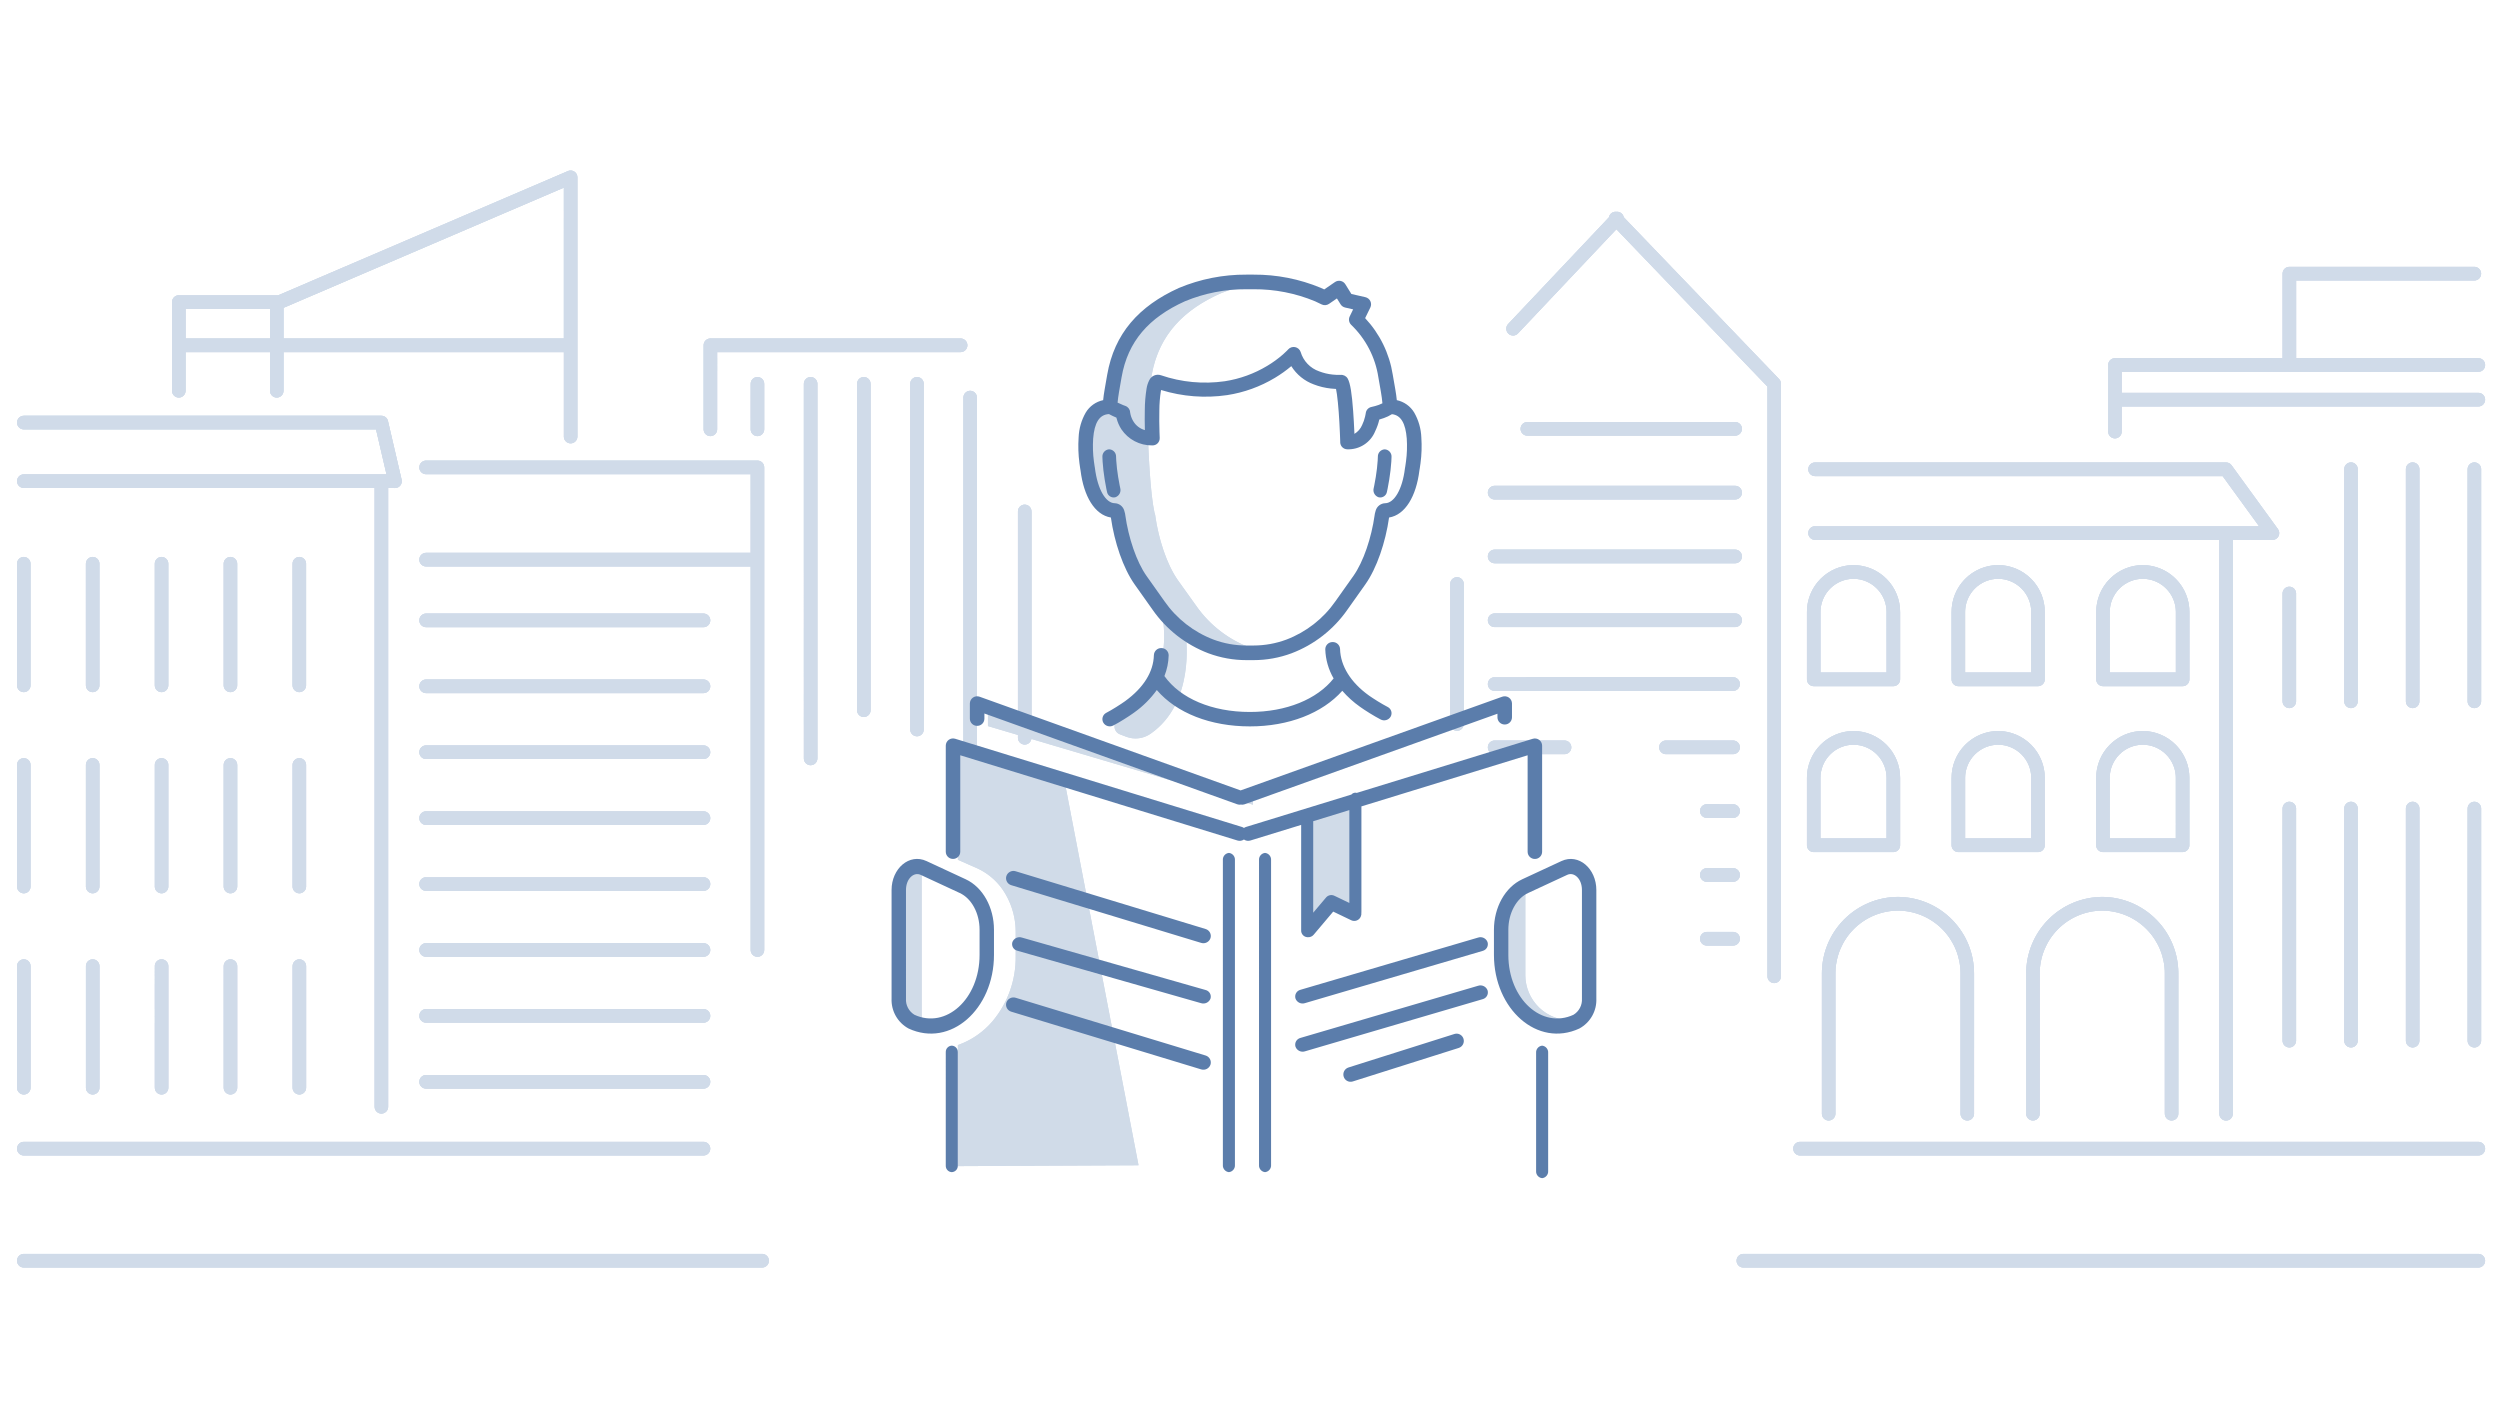 <svg xmlns="http://www.w3.org/2000/svg" xmlns:xlink="http://www.w3.org/1999/xlink" width="440" height="250" viewBox="0 0 440 250">
  <defs>
    <clipPath id="clip-path">
      <path id="Path_4021" data-name="Path 4021" d="M-485.2,170.5a1.2,1.2,0,0,1,1.191-1.2,1.2,1.2,0,0,1,1.19,1.2v21.393a1.2,1.2,0,0,1-1.19,1.2,1.2,1.2,0,0,1-1.191-1.2Zm12.124,0a1.2,1.2,0,0,1,1.191-1.2,1.2,1.2,0,0,1,1.19,1.2v21.393a1.2,1.2,0,0,1-1.19,1.2,1.2,1.2,0,0,1-1.191-1.2Zm12.124,0a1.2,1.2,0,0,1,1.191-1.2,1.2,1.2,0,0,1,1.19,1.2v21.393a1.2,1.2,0,0,1-1.19,1.2,1.2,1.2,0,0,1-1.191-1.2Zm12.124,0a1.2,1.2,0,0,1,1.191-1.2,1.2,1.2,0,0,1,1.191,1.2v21.393a1.2,1.2,0,0,1-1.191,1.2,1.2,1.2,0,0,1-1.191-1.2Zm12.125,0a1.2,1.2,0,0,1,1.19-1.2,1.2,1.2,0,0,1,1.191,1.2v21.393a1.2,1.2,0,0,1-1.191,1.2,1.2,1.2,0,0,1-1.19-1.2Zm-48.5-35.409a1.2,1.2,0,0,1,1.191-1.2,1.2,1.2,0,0,1,1.19,1.2v21.393a1.2,1.2,0,0,1-1.19,1.2,1.2,1.2,0,0,1-1.191-1.2Zm12.124,0a1.2,1.2,0,0,1,1.191-1.2,1.2,1.2,0,0,1,1.19,1.2v21.393a1.2,1.2,0,0,1-1.19,1.2,1.2,1.2,0,0,1-1.191-1.2Zm12.124,0a1.2,1.2,0,0,1,1.191-1.2,1.2,1.2,0,0,1,1.19,1.2v21.393a1.2,1.2,0,0,1-1.19,1.2,1.2,1.2,0,0,1-1.191-1.2Zm12.124,0a1.2,1.2,0,0,1,1.191-1.2,1.2,1.2,0,0,1,1.191,1.2v21.393a1.2,1.2,0,0,1-1.191,1.2,1.2,1.2,0,0,1-1.191-1.2Zm12.125,0a1.2,1.2,0,0,1,1.19-1.2,1.2,1.2,0,0,1,1.191,1.2v21.393a1.2,1.2,0,0,1-1.191,1.2,1.2,1.2,0,0,1-1.19-1.2Zm-48.5-35.409a1.2,1.2,0,0,1,1.191-1.2,1.2,1.2,0,0,1,1.19,1.2v21.393a1.2,1.2,0,0,1-1.19,1.2,1.2,1.2,0,0,1-1.191-1.2Zm12.124,0a1.2,1.2,0,0,1,1.191-1.2,1.2,1.2,0,0,1,1.19,1.2v21.393a1.2,1.2,0,0,1-1.19,1.2,1.2,1.2,0,0,1-1.191-1.2Zm12.124,0a1.2,1.2,0,0,1,1.191-1.2,1.2,1.2,0,0,1,1.19,1.2v21.393a1.2,1.2,0,0,1-1.19,1.2,1.2,1.2,0,0,1-1.191-1.2Zm12.124,0a1.2,1.2,0,0,1,1.191-1.2,1.2,1.2,0,0,1,1.191,1.2v21.393a1.2,1.2,0,0,1-1.191,1.2,1.2,1.2,0,0,1-1.191-1.2Zm12.125,0a1.2,1.2,0,0,1,1.19-1.2,1.2,1.2,0,0,1,1.191,1.2v21.393a1.2,1.2,0,0,1-1.191,1.2,1.2,1.2,0,0,1-1.19-1.2Zm350.24,43.085a1.2,1.2,0,0,1,1.19-1.2,1.2,1.2,0,0,1,1.191,1.2v40.845a1.2,1.2,0,0,1-1.191,1.2,1.2,1.2,0,0,1-1.19-1.2Zm0-37.849a1.2,1.2,0,0,1,1.19-1.2,1.2,1.2,0,0,1,1.191,1.2v18.967a1.2,1.2,0,0,1-1.191,1.2,1.2,1.2,0,0,1-1.19-1.2Zm10.853,37.849a1.2,1.2,0,0,1,1.19-1.2,1.2,1.2,0,0,1,1.191,1.2v40.845a1.2,1.2,0,0,1-1.191,1.2,1.2,1.2,0,0,1-1.19-1.2Zm0-59.727a1.2,1.2,0,0,1,1.19-1.2,1.2,1.2,0,0,1,1.191,1.2v40.845a1.2,1.2,0,0,1-1.191,1.2,1.2,1.2,0,0,1-1.19-1.2Zm10.853,59.727a1.2,1.2,0,0,1,1.191-1.2,1.2,1.2,0,0,1,1.19,1.2v40.845a1.2,1.2,0,0,1-1.19,1.2,1.2,1.2,0,0,1-1.191-1.2Zm0-59.727a1.2,1.2,0,0,1,1.191-1.2,1.2,1.2,0,0,1,1.19,1.2v40.845a1.2,1.2,0,0,1-1.19,1.2,1.2,1.2,0,0,1-1.191-1.2ZM-53.9,142.768a1.2,1.2,0,0,1,1.191-1.2,1.2,1.2,0,0,1,1.191,1.2v40.845a1.2,1.2,0,0,1-1.191,1.2,1.2,1.2,0,0,1-1.191-1.2Zm0-59.727a1.2,1.2,0,0,1,1.191-1.2,1.2,1.2,0,0,1,1.191,1.2v40.845a1.2,1.2,0,0,1-1.191,1.2,1.2,1.2,0,0,1-1.191-1.2ZM-413.209,192.058a1.2,1.2,0,0,1-1.191-1.2,1.2,1.2,0,0,1,1.191-1.2h48.827a1.2,1.2,0,0,1,1.19,1.2,1.2,1.2,0,0,1-1.19,1.2Zm0-11.606a1.2,1.2,0,0,1-1.191-1.2,1.2,1.2,0,0,1,1.191-1.2h48.827a1.2,1.2,0,0,1,1.19,1.2,1.2,1.2,0,0,1-1.19,1.2Zm0-11.6a1.2,1.2,0,0,1-1.191-1.2,1.2,1.2,0,0,1,1.191-1.2h48.827a1.2,1.2,0,0,1,1.19,1.2,1.2,1.2,0,0,1-1.19,1.2Zm0-11.6a1.2,1.2,0,0,1-1.191-1.2,1.2,1.2,0,0,1,1.191-1.2h48.827a1.2,1.2,0,0,1,1.19,1.2,1.2,1.2,0,0,1-1.19,1.2Zm0-11.605a1.2,1.2,0,0,1-1.191-1.2,1.2,1.2,0,0,1,1.191-1.2h48.827a1.2,1.2,0,0,1,1.19,1.2,1.2,1.2,0,0,1-1.19,1.2Zm0-11.6a1.2,1.2,0,0,1-1.191-1.2,1.2,1.2,0,0,1,1.191-1.2h48.827a1.2,1.2,0,0,1,1.19,1.2,1.2,1.2,0,0,1-1.19,1.2Zm0-11.6a1.2,1.2,0,0,1-1.191-1.2,1.2,1.2,0,0,1,1.191-1.2h48.827a1.2,1.2,0,0,1,1.19,1.2,1.2,1.2,0,0,1-1.19,1.2Zm0-11.605a1.2,1.2,0,0,1-1.191-1.2,1.2,1.2,0,0,1,1.191-1.2h48.827a1.2,1.2,0,0,1,1.19,1.2,1.2,1.2,0,0,1-1.19,1.2ZM-309.04,90.474a1.2,1.2,0,0,1,1.191-1.2,1.2,1.2,0,0,1,1.19,1.2V130.3a1.2,1.2,0,0,1-1.19,1.2,1.2,1.2,0,0,1-1.191-1.2Zm-9.6-20.035a1.2,1.2,0,0,1,1.191-1.2,1.2,1.2,0,0,1,1.19,1.2v61.8a1.2,1.2,0,0,1-1.19,1.2,1.2,1.2,0,0,1-1.191-1.2ZM-328,68.015a1.2,1.2,0,0,1,1.191-1.2,1.2,1.2,0,0,1,1.19,1.2v60.831a1.2,1.2,0,0,1-1.19,1.2,1.2,1.2,0,0,1-1.191-1.2Zm-9.36,0a1.2,1.2,0,0,1,1.191-1.2,1.2,1.2,0,0,1,1.19,1.2v57.438a1.2,1.2,0,0,1-1.19,1.2,1.2,1.2,0,0,1-1.191-1.2Zm-9.36,0a1.2,1.2,0,0,1,1.191-1.2,1.2,1.2,0,0,1,1.19,1.2v65.921a1.2,1.2,0,0,1-1.19,1.2,1.2,1.2,0,0,1-1.191-1.2Zm-9.36,0a1.2,1.2,0,0,1,1.191-1.2,1.2,1.2,0,0,1,1.19,1.2v8a1.2,1.2,0,0,1-1.19,1.2,1.2,1.2,0,0,1-1.191-1.2Zm-5.9,8a1.2,1.2,0,0,1-1.19,1.2,1.2,1.2,0,0,1-1.191-1.2V61.229a1.2,1.2,0,0,1,1.191-1.2h44.039a1.2,1.2,0,0,1,1.19,1.2,1.2,1.2,0,0,1-1.19,1.2h-42.849Zm180.609,147.531a1.2,1.2,0,0,1-1.191-1.2,1.2,1.2,0,0,1,1.191-1.2h129.36a1.2,1.2,0,0,1,1.19,1.2,1.2,1.2,0,0,1-1.19,1.2Zm9.973-19.723a1.2,1.2,0,0,1-1.191-1.2,1.2,1.2,0,0,1,1.191-1.2H-52.009a1.2,1.2,0,0,1,1.19,1.2,1.2,1.2,0,0,1-1.19,1.2Zm-312.613,0a1.2,1.2,0,0,1-1.191-1.2,1.2,1.2,0,0,1,1.191-1.2h119.627a1.2,1.2,0,0,1,1.19,1.2,1.2,1.2,0,0,1-1.19,1.2Zm0,19.723a1.2,1.2,0,0,1-1.191-1.2,1.2,1.2,0,0,1,1.191-1.2h129.947a1.2,1.2,0,0,1,1.19,1.2,1.2,1.2,0,0,1-1.19,1.2Zm379.2-27.075a1.2,1.2,0,0,1-1.191,1.2,1.2,1.2,0,0,1-1.19-1.2V171.838a11.063,11.063,0,0,0-11.009-11.117,11.064,11.064,0,0,0-11.01,11.117v24.631a1.2,1.2,0,0,1-1.19,1.2,1.2,1.2,0,0,1-1.191-1.2V171.838a13.457,13.457,0,0,1,13.391-13.521,13.456,13.456,0,0,1,13.39,13.521Zm-35.955,0a1.2,1.2,0,0,1-1.19,1.2,1.2,1.2,0,0,1-1.191-1.2V171.838a11.063,11.063,0,0,0-11.009-11.117,11.063,11.063,0,0,0-11.009,11.117v24.631a1.2,1.2,0,0,1-1.191,1.2,1.2,1.2,0,0,1-1.19-1.2V171.838a13.456,13.456,0,0,1,13.39-13.521,13.456,13.456,0,0,1,13.39,13.521Zm35.514-59.073a5.848,5.848,0,0,0-5.819-5.876,5.847,5.847,0,0,0-5.818,5.876V148.02h11.637Zm-5.819-8.28a8.24,8.24,0,0,1,8.2,8.28v11.826a1.2,1.2,0,0,1-1.191,1.2h-14.018a1.2,1.2,0,0,1-1.19-1.2V137.4A8.24,8.24,0,0,1-111.065,129.116ZM-130.7,137.4a5.847,5.847,0,0,0-5.818-5.876,5.848,5.848,0,0,0-5.819,5.876V148.02H-130.7Zm2.381,11.826a1.2,1.2,0,0,1-1.191,1.2H-143.53a1.2,1.2,0,0,1-1.191-1.2V137.4a8.24,8.24,0,0,1,8.2-8.28,8.24,8.24,0,0,1,8.2,8.28ZM-156.16,137.4a5.847,5.847,0,0,0-5.818-5.876A5.848,5.848,0,0,0-167.8,137.4V148.02h11.637Zm-5.818-8.28a8.24,8.24,0,0,1,8.2,8.28v11.826a1.2,1.2,0,0,1-1.19,1.2h-14.018a1.2,1.2,0,0,1-1.191-1.2V137.4A8.24,8.24,0,0,1-161.978,129.116Zm56.732-20.921a5.848,5.848,0,0,0-5.819-5.876,5.847,5.847,0,0,0-5.818,5.876v10.624h11.637Zm-5.819-8.28a8.24,8.24,0,0,1,8.2,8.28v11.826a1.2,1.2,0,0,1-1.191,1.2h-14.018a1.2,1.2,0,0,1-1.19-1.2V108.195A8.24,8.24,0,0,1-111.065,99.915Zm-19.638,8.28a5.847,5.847,0,0,0-5.818-5.876,5.848,5.848,0,0,0-5.819,5.876v10.624H-130.7Zm2.381,11.826a1.2,1.2,0,0,1-1.191,1.2H-143.53a1.2,1.2,0,0,1-1.191-1.2V108.195a8.24,8.24,0,0,1,8.2-8.28,8.24,8.24,0,0,1,8.2,8.28Zm-27.838-11.826a5.847,5.847,0,0,0-5.818-5.876,5.848,5.848,0,0,0-5.819,5.876v10.624h11.637Zm-5.818-8.28a8.24,8.24,0,0,1,8.2,8.28v11.826a1.2,1.2,0,0,1-1.19,1.2h-14.018a1.2,1.2,0,0,1-1.191-1.2V108.195A8.24,8.24,0,0,1-161.978,99.915Zm-21.191,64.561a1.2,1.2,0,0,1,1.19,1.2,1.2,1.2,0,0,1-1.19,1.2H-187.8a1.2,1.2,0,0,1-1.191-1.2,1.2,1.2,0,0,1,1.191-1.2Zm0-11.224a1.2,1.2,0,0,1,1.19,1.2,1.2,1.2,0,0,1-1.19,1.2H-187.8a1.2,1.2,0,0,1-1.191-1.2,1.2,1.2,0,0,1,1.191-1.2Zm0-11.248a1.2,1.2,0,0,1,1.19,1.2,1.2,1.2,0,0,1-1.19,1.2H-187.8a1.2,1.2,0,0,1-1.191-1.2A1.2,1.2,0,0,1-187.8,142Zm0-11.218a1.2,1.2,0,0,1,1.19,1.2,1.2,1.2,0,0,1-1.19,1.2H-195a1.2,1.2,0,0,1-1.191-1.2,1.2,1.2,0,0,1,1.191-1.2Zm-29.67,0a1.2,1.2,0,0,1,1.19,1.2,1.2,1.2,0,0,1-1.19,1.2h-12.308a1.2,1.2,0,0,1-1.191-1.2,1.2,1.2,0,0,1,1.191-1.2Zm29.67-11.139a1.2,1.2,0,0,1,1.19,1.2,1.2,1.2,0,0,1-1.19,1.2h-41.978a1.2,1.2,0,0,1-1.191-1.2,1.2,1.2,0,0,1,1.191-1.2Zm.36-11.23a1.2,1.2,0,0,1,1.19,1.2,1.2,1.2,0,0,1-1.19,1.2h-42.338a1.2,1.2,0,0,1-1.191-1.2,1.2,1.2,0,0,1,1.191-1.2Zm0-11.229a1.2,1.2,0,0,1,1.19,1.2,1.2,1.2,0,0,1-1.19,1.2h-42.338a1.2,1.2,0,0,1-1.191-1.2,1.2,1.2,0,0,1,1.191-1.2Zm0-11.229a1.2,1.2,0,0,1,1.19,1.2,1.2,1.2,0,0,1-1.19,1.2h-42.338a1.2,1.2,0,0,1-1.191-1.2,1.2,1.2,0,0,1,1.191-1.2Zm0-11.229a1.2,1.2,0,0,1,1.19,1.2,1.2,1.2,0,0,1-1.19,1.2h-36.578a1.2,1.2,0,0,1-1.191-1.2,1.2,1.2,0,0,1,1.191-1.2Zm-50.15,28.508a1.2,1.2,0,0,1,1.191-1.2,1.2,1.2,0,0,1,1.19,1.2v24.639a1.2,1.2,0,0,1-1.19,1.2,1.2,1.2,0,0,1-1.191-1.2Zm137.74-7.765v101a1.2,1.2,0,0,1-1.19,1.2,1.2,1.2,0,0,1-1.191-1.2v-101h-71.154a1.2,1.2,0,0,1-1.191-1.2,1.2,1.2,0,0,1,1.191-1.2H-90.6l-6.412-8.824h-71.742a1.2,1.2,0,0,1-1.191-1.2,1.2,1.2,0,0,1,1.191-1.2h72.345a1.187,1.187,0,0,1,.959.491l8.16,11.229a1.2,1.2,0,0,1-.959,1.914Zm-324.666-9.129V195.252a1.2,1.2,0,0,1-1.191,1.2,1.2,1.2,0,0,1-1.19-1.2V86.344h-61.743a1.2,1.2,0,0,1-1.191-1.2,1.2,1.2,0,0,1,1.191-1.2h63.831l-1.841-7.912h-61.99a1.2,1.2,0,0,1-1.191-1.2,1.2,1.2,0,0,1,1.191-1.2h62.933a1.192,1.192,0,0,1,1.159.927l2.4,10.316a1.2,1.2,0,0,1-1.159,1.477Zm63.805,11.41V83.92h-57.129a1.2,1.2,0,0,1-1.191-1.2,1.2,1.2,0,0,1,1.191-1.2h58.32a1.2,1.2,0,0,1,1.19,1.2v84.936a1.2,1.2,0,0,1-1.19,1.2,1.2,1.2,0,0,1-1.191-1.2v-67.5h-57.129a1.2,1.2,0,0,1-1.191-1.2,1.2,1.2,0,0,1,1.191-1.2Zm-84.6-37.727V54.82h-14.859v5.207Zm2.381-5.394v5.394h49.339V33.478Zm-19.621,2.586v-3.6a1.2,1.2,0,0,1,1.191-1.2h17.24a1.16,1.16,0,0,1,.222.021l51.033-21.881a1.192,1.192,0,0,1,1.655,1.107V77.29a1.2,1.2,0,0,1-1.19,1.2,1.2,1.2,0,0,1-1.191-1.2V62.431H-438.3v6.8a1.2,1.2,0,0,1-1.19,1.2,1.2,1.2,0,0,1-1.191-1.2v-6.8h-14.859v6.8a1.2,1.2,0,0,1-1.19,1.2,1.2,1.2,0,0,1-1.191-1.2V57.219ZM-203.714,40.8l-17.324,18.339a1.183,1.183,0,0,1-1.683.04,1.211,1.211,0,0,1-.039-1.7l17.739-18.778a1.2,1.2,0,0,1,.34-.636,1.181,1.181,0,0,1,.959-.331,1.18,1.18,0,0,1,.953.325,1.2,1.2,0,0,1,.345.63l27.343,28.485a1.212,1.212,0,0,1,.335.837V172.283a1.2,1.2,0,0,1-1.19,1.2,1.2,1.2,0,0,1-1.191-1.2V68.5ZM-84.082,63.5h32.073a1.2,1.2,0,0,1,1.19,1.2,1.2,1.2,0,0,1-1.19,1.2h-62.77v3.7h62.77a1.2,1.2,0,0,1,1.19,1.2,1.2,1.2,0,0,1-1.19,1.2h-62.77v4.414a1.2,1.2,0,0,1-1.19,1.2,1.2,1.2,0,0,1-1.191-1.2V64.7a1.2,1.2,0,0,1,1.191-1.2h29.506V48.623a1.2,1.2,0,0,1,1.19-1.2h32.56a1.2,1.2,0,0,1,1.191,1.2,1.2,1.2,0,0,1-1.191,1.2H-84.082Z" fill="#d0dbe9" clip-rule="evenodd"/>
    </clipPath>
    <clipPath id="clip-path-2">
      <rect id="Rectangle_480" data-name="Rectangle 480" width="435" height="194" transform="translate(-485.2 29.966)" fill="#d0dbe9"/>
    </clipPath>
    <clipPath id="clip-path-3">
      <path id="Path_4023" data-name="Path 4023" d="M-330.222,157.342s.04-5.453,4.24-4.552v27.463c-2.035-.465-4.24-1.881-4.24-5.835Zm118.738,22.665a10.1,10.1,0,0,1-8.338-1.8l-.045-.037a10.289,10.289,0,0,1-2.691-3.552,13.773,13.773,0,0,1-1.295-4.066c-.02-.1-.04-.2-.058-.3,0,0-1.445-8.479,2.062-12.04a4.379,4.379,0,0,1,2.109-1.283v15.111A7.944,7.944,0,0,0-211.484,180.007ZM-314.32,124.065l46.647,17.118v.9l-46.647-13.833Zm36.732-16.871a20.191,20.191,0,0,0,9.426,7.259,18.618,18.618,0,0,0,3.67.929,18.363,18.363,0,0,1-2.688.2h-1.291a18.508,18.508,0,0,1-6.358-1.131,20.191,20.191,0,0,1-9.426-7.259l-3.217-4.477c-2.142-2.982-3.539-7.676-4.062-11.41,0,0-.072-.933-.631-.944-2.467-.049-4.282-3.046-4.8-7.3,0,0-2.226-11.124,4-11.088a20.007,20.007,0,0,1,.329-2.858l.459-2.6c1.294-7.334,5.9-11.646,12.15-14.428a30.6,30.6,0,0,1,11.565-2.238h1.291c.935,0,1.833.044,2.688.118a30.023,30.023,0,0,0-8.877,2.12c-6.253,2.782-10.857,7.094-12.151,14.428l-.16.908a57.587,57.587,0,0,0-.552,7.967c.126,4.378.449,11.823,1.229,15.37h0a1.87,1.87,0,0,1,.136.541c.523,3.734,1.919,8.428,4.061,11.41Zm-10.228,98.353-31.8.15V184.391a14.252,14.252,0,0,0,6.139-4.24,17.435,17.435,0,0,0,4.036-11.364v-4.28a13.172,13.172,0,0,0-1.756-6.627,11.059,11.059,0,0,0-5.094-4.639l-3.325-1.46v-20.3l18.634,5.735Zm8.335-93.006s1.668,11.621-6.247,17.071a4.606,4.606,0,0,1-4.251.513l-1.105-.422a1.5,1.5,0,0,1-.259-2.675c3.645-2.29,9.253-7.557,7.8-17.805Zm21.35,30.771,8.481-2.285V160.49l-4.227-1.89-4.254,4.691Z" fill="#d0dbe8" clip-rule="evenodd"/>
    </clipPath>
    <clipPath id="clip-path-4">
      <path id="Path_4024" data-name="Path 4024" d="M-244.1,87.023a1.2,1.2,0,0,1-1.457.958,1.325,1.325,0,0,1-.878-1.589l.03-.137q.038-.177.084-.408c.088-.442.176-.929.259-1.443.16-1,.277-1.98.334-2.888q.022-.363.032-.7a1.254,1.254,0,0,1,1.238-1.273,1.268,1.268,0,0,1,1.167,1.349c-.007.262-.019.532-.036.808-.064,1.008-.192,2.075-.365,3.159-.088.552-.183,1.073-.278,1.549C-244.026,86.692-244.071,86.9-244.1,87.023Zm-46.933-.631a1.324,1.324,0,0,1-.879,1.589,1.2,1.2,0,0,1-1.457-.958c-.027-.12-.072-.331-.129-.619-.1-.476-.19-1-.278-1.55-.173-1.083-.3-2.15-.365-3.158-.017-.276-.029-.546-.036-.808a1.268,1.268,0,0,1,1.167-1.349,1.254,1.254,0,0,1,1.238,1.273q.009.341.032.7c.057.908.174,1.888.334,2.888.083.514.171,1,.259,1.443.031.154.059.291.084.408Zm47.958-19.982.449,2.58c.12.688.206,1.322.263,1.894a4.728,4.728,0,0,1,3.067,2.189,9.547,9.547,0,0,1,1.252,4.382,22.776,22.776,0,0,1-.146,4.524c-.044.35-.09.671-.138.956-.023.141-.042.25-.057.325-.56,4.546-2.492,7.819-5.339,8.281-.616,4.347-2.151,8.91-4.186,11.782l-3.152,4.447a21.1,21.1,0,0,1-9.836,7.671,19.188,19.188,0,0,1-6.673,1.2h-1.265a19.189,19.189,0,0,1-6.674-1.2,21.1,21.1,0,0,1-9.836-7.671l-3.152-4.447c-2.035-2.872-3.57-7.435-4.186-11.782-2.846-.462-4.779-3.735-5.339-8.281-.014-.075-.034-.184-.057-.325-.047-.285-.094-.606-.138-.956a22.777,22.777,0,0,1-.146-4.524,9.548,9.548,0,0,1,1.253-4.382,4.724,4.724,0,0,1,3.066-2.189c.057-.572.143-1.206.263-1.894l.449-2.58c1.256-7.218,5.542-12.079,12.64-15.28a30.306,30.306,0,0,1,11.857-2.337h1.266a30.291,30.291,0,0,1,11.835,2.328c.216.1.41.187.6.278l1.892-1.3a1.284,1.284,0,0,1,1.819.381l1.067,1.719,2.468.564a1.286,1.286,0,0,1,.867,1.819l-.915,1.869A18.822,18.822,0,0,1-243.074,66.41ZM-327.26,179.057c5.509,2.557,11.465-2.725,11.465-10.537V164.1c0-2.935-1.421-5.514-3.478-6.469l-6.89-3.2c-1.2-.556-2.584.675-2.584,2.66V176.2A3.108,3.108,0,0,0-327.26,179.057Zm-1.029,2.422a5.725,5.725,0,0,1-2.994-5.278V157.089c0-3.744,3.1-6.5,6.149-5.083l6.89,3.2c3.025,1.4,4.984,4.96,4.984,8.892v4.424C-313.26,178.091-320.931,184.894-328.289,181.479Zm117.023-2.422a3.108,3.108,0,0,0,1.487-2.856V157.089c0-1.985-1.388-3.216-2.584-2.66l-6.89,3.2c-2.057.954-3.478,3.534-3.478,6.469v4.424C-222.731,176.332-216.775,181.614-211.266,179.057Zm1.029,2.422c-7.358,3.415-15.029-3.388-15.029-12.959V164.1c0-3.932,1.959-7.488,4.984-8.892l6.89-3.2c3.045-1.413,6.148,1.339,6.148,5.083V176.2A5.724,5.724,0,0,1-210.237,181.479Zm-56.376-29.621a1.192,1.192,0,0,1,1.06-1.289,1.192,1.192,0,0,1,1.061,1.289v53.611a1.191,1.191,0,0,1-1.061,1.288,1.191,1.191,0,0,1-1.06-1.288Zm-6.361,0a1.192,1.192,0,0,1,1.061-1.289,1.192,1.192,0,0,1,1.06,1.289v53.611a1.191,1.191,0,0,1-1.06,1.288,1.191,1.191,0,0,1-1.061-1.288Zm22.855,38.938a1.268,1.268,0,0,1-1.593-.845,1.291,1.291,0,0,1,.834-1.613l18.66-5.9a1.269,1.269,0,0,1,1.593.844,1.291,1.291,0,0,1-.835,1.613Zm-8.421-5.3a1.335,1.335,0,0,1-1.651-.812,1.225,1.225,0,0,1,.865-1.551l31.288-9.185a1.336,1.336,0,0,1,1.651.813,1.226,1.226,0,0,1-.865,1.551Zm-.011-8.48a1.328,1.328,0,0,1-1.641-.809,1.218,1.218,0,0,1,.86-1.542l31.3-9.2a1.326,1.326,0,0,1,1.641.808,1.219,1.219,0,0,1-.859,1.542Zm-17.465,9.21a1.278,1.278,0,0,1,.863,1.6,1.316,1.316,0,0,1-1.64.845l-33.424-10.157a1.277,1.277,0,0,1-.863-1.605,1.315,1.315,0,0,1,1.64-.844Zm-.008-11.53a1.2,1.2,0,0,1,.87,1.521,1.346,1.346,0,0,1-1.654.8l-32.341-9.231a1.2,1.2,0,0,1-.871-1.521,1.347,1.347,0,0,1,1.655-.8Zm.008-10.733a1.278,1.278,0,0,1,.863,1.6,1.316,1.316,0,0,1-1.64.844l-33.424-10.156a1.278,1.278,0,0,1-.863-1.605,1.316,1.316,0,0,1,1.64-.845Zm58.171,21.821a1.192,1.192,0,0,1,1.06-1.291,1.193,1.193,0,0,1,1.06,1.291v20.741a1.194,1.194,0,0,1-1.06,1.292,1.193,1.193,0,0,1-1.06-1.292Zm-103.9-.142a1.107,1.107,0,0,1,1.06-1.149,1.107,1.107,0,0,1,1.06,1.149v19.965a1.107,1.107,0,0,1-1.06,1.149,1.107,1.107,0,0,1-1.06-1.149Zm51.891-46.069,46.049-16.493a1.278,1.278,0,0,1,1.715,1.191v2.435a1.273,1.273,0,0,1-1.279,1.266,1.273,1.273,0,0,1-1.28-1.266v-.631l-44.493,15.936a1.3,1.3,0,0,1-.654.057,1.307,1.307,0,0,1-.664-.059l-44.485-15.974v.928a1.263,1.263,0,0,1-1.28,1.245,1.262,1.262,0,0,1-1.279-1.245V124.25a1.275,1.275,0,0,1,1.722-1.167Zm12.779,21.522,2.247-2.661a1.226,1.226,0,0,1,1.473-.324l2.641,1.267V143.035l-6.361,1.955Zm-.969,4.31a.685.685,0,0,1-.091,0,1.176,1.176,0,0,1-1.061-1.265v-18.5l-8.945,2.751a1.291,1.291,0,0,1-1.126-.18,1.291,1.291,0,0,1-1.126.18l-48.8-15.005v16.986a1.266,1.266,0,0,1-1.276,1.255,1.265,1.265,0,0,1-1.275-1.255V131.681a1.272,1.272,0,0,1,1.656-1.2L-269.628,146a1.267,1.267,0,0,1,.365.179A1.267,1.267,0,0,1-268.9,146l18.541-5.7a.958.958,0,0,1,.707-.33.9.9,0,0,1,.249.036l30.96-9.519a1.272,1.272,0,0,1,1.656,1.2v18.693a1.265,1.265,0,0,1-1.275,1.255,1.266,1.266,0,0,1-1.276-1.255V133.388l-29.254,8.995v18.553c0,.053,0,.1-.008.156a1.351,1.351,0,0,1-.108.692,1.239,1.239,0,0,1-1.671.641l-3.176-1.525-3.434,4.066A1.23,1.23,0,0,1-258.04,165.406Zm6.086-43.366c-3.517,3.961-9.451,6.265-16.261,6.265-6.931,0-12.9-2.34-16.384-6.4a17.073,17.073,0,0,1-4,3.973c-.042.031-.118.085-.224.158-.173.121-.369.255-.585.4-.617.412-1.272.824-1.938,1.209-.307.178-.61.347-.908.5a1.318,1.318,0,0,1-1.764-.508,1.251,1.251,0,0,1,.522-1.719q.4-.213.821-.456c.615-.356,1.223-.739,1.8-1.121.2-.134.382-.258.541-.369l.144-.1.041-.03c3.208-2.335,4.965-5.12,5.037-8.086a1.286,1.286,0,0,1,1.331-1.237,1.282,1.282,0,0,1,1.27,1.3,10.451,10.451,0,0,1-.748,3.627c2.792,3.934,8.351,6.319,15.048,6.319,6.4,0,11.826-2.231,14.731-5.9a10.913,10.913,0,0,1-1.467-5.123,1.275,1.275,0,0,1,1.27-1.282,1.28,1.28,0,0,1,1.331,1.222c.073,2.976,1.879,5.881,5.033,8.15l.045.032c.04.029.088.062.143.1.159.11.341.232.541.364.574.379,1.183.757,1.8,1.108.279.16.554.311.822.451a1.23,1.23,0,0,1,.522,1.7,1.327,1.327,0,0,1-1.764.5c-.3-.156-.6-.323-.909-.5-.666-.382-1.32-.788-1.937-1.195-.216-.143-.412-.275-.586-.4-.1-.072-.181-.125-.227-.159A17.4,17.4,0,0,1-251.954,122.04Zm-39.551-50.721c.3.151.633.3,1,.445.12.047.243.092.368.136a1.243,1.243,0,0,1,.838,1.084s0,.038.012.1a3.942,3.942,0,0,0,.081.392,4.132,4.132,0,0,0,.525,1.211,3.447,3.447,0,0,0,1.983,1.471c-.031-1.192-.04-2.407-.013-3.553a24.77,24.77,0,0,1,.309-3.752,4.79,4.79,0,0,1,.48-1.483,1.68,1.68,0,0,1,2.042-.871,24.16,24.16,0,0,0,11.244,1.058,20.534,20.534,0,0,0,7.473-2.706,19.175,19.175,0,0,0,2.789-2.027c.27-.238.5-.458.692-.652.109-.11.177-.184.2-.214a1.3,1.3,0,0,1,2.2.448,5.162,5.162,0,0,0,3.267,3.413,9.186,9.186,0,0,0,2.33.561,9.671,9.671,0,0,0,1.4.062,1.32,1.32,0,0,1,1.269.619c.482.821.751,2.709.975,5.744.088,1.2.158,2.476.213,3.755l.01.26a3.275,3.275,0,0,0,1.353-1.551,7.275,7.275,0,0,0,.521-1.475c.043-.177.076-.342.1-.487.014-.081.022-.134.024-.153a1.252,1.252,0,0,1,.989-1.067,10.049,10.049,0,0,0,1.294-.365,5.042,5.042,0,0,0,.643-.279l0-.039c-.049-.575-.134-1.236-.262-1.971l-.449-2.58a16.181,16.181,0,0,0-4.776-9.218,1.286,1.286,0,0,1-.263-1.493l.6-1.233-1.409-.323a1.281,1.281,0,0,1-.806-.575l-.639-1.03-1.4.964a1.285,1.285,0,0,1-1.3.088q-.562-.283-1.159-.552a27.735,27.735,0,0,0-10.81-2.115h-1.264a27.747,27.747,0,0,0-10.813,2.115c-6.362,2.872-10.056,7.063-11.154,13.372l-.449,2.58C-291.372,70.131-291.454,70.763-291.505,71.319Zm-1.511,2.019c-1.7.081-2.57,1.539-2.785,4.316a20.232,20.232,0,0,0,.134,4.006c.039.316.081.6.123.856.014.087.028.163.039.227.485,3.936,1.954,6.251,3.485,6.282a1.8,1.8,0,0,1,1.691,1.3,3.078,3.078,0,0,1,.148.55c.015.086.024.161.031.222.556,4,1.971,8.226,3.749,10.735l3.152,4.447a18.539,18.539,0,0,0,8.632,6.747,16.627,16.627,0,0,0,5.782,1.043h1.265a16.625,16.625,0,0,0,5.781-1.043,18.539,18.539,0,0,0,8.632-6.747l3.152-4.447c1.778-2.509,3.193-6.737,3.749-10.735.007-.061.017-.136.032-.222a3.072,3.072,0,0,1,.147-.55,1.8,1.8,0,0,1,1.691-1.3c1.532-.031,3-2.346,3.457-6.119.04-.227.053-.3.067-.39.042-.253.084-.54.123-.855a20.238,20.238,0,0,0,.134-4.006c-.208-2.682-1.028-4.134-2.612-4.3a6.88,6.88,0,0,1-1.415.684q-.375.136-.806.258l-.015.063a9.592,9.592,0,0,1-.7,1.97,5.094,5.094,0,0,1-4.941,3.207,1.256,1.256,0,0,1-1.223-1.2l0-.117c0-.1-.006-.211-.01-.339-.013-.366-.028-.774-.047-1.214-.053-1.256-.122-2.511-.208-3.68-.091-1.237-.2-2.3-.316-3.141-.052-.364-.107-.68-.159-.932-.283-.012-.589-.035-.911-.072a11.767,11.767,0,0,1-3-.727,7.862,7.862,0,0,1-3.96-3.214,21.944,21.944,0,0,1-2.881,2.057A23.149,23.149,0,0,1-272.229,70a26.438,26.438,0,0,1-11.619-.9c-.013.06-.025.123-.038.189a22.851,22.851,0,0,0-.268,3.369c-.029,1.235-.016,2.564.025,3.852.009.281.018.537.028.763q0,.118.009.207l0,.069a1.257,1.257,0,0,1-1.332,1.3A6.42,6.42,0,0,1-290.846,76a6.565,6.565,0,0,1-.837-1.921c-.01-.04-.02-.079-.029-.118A13.008,13.008,0,0,1-293.016,73.338Z" fill="none" clip-rule="evenodd"/>
    </clipPath>
  </defs>
  <g id="Group_7227" data-name="Group 7227" transform="translate(-472 -1911)">
    <rect id="Rectangle_475" data-name="Rectangle 475" width="440" height="250" transform="translate(472 1911)" fill="#fff"/>
    <g id="Group_4449" data-name="Group 4449" transform="translate(960.2 1910.542)">
      <g id="Background">
        <g id="Group_4444" data-name="Group 4444">
          <g id="Group_4443" data-name="Group 4443">
            <g id="Group_4442" data-name="Group 4442">
              <path id="Path_4020" data-name="Path 4020" d="M-485.2,170.5a1.2,1.2,0,0,1,1.191-1.2,1.2,1.2,0,0,1,1.19,1.2v21.393a1.2,1.2,0,0,1-1.19,1.2,1.2,1.2,0,0,1-1.191-1.2Zm12.124,0a1.2,1.2,0,0,1,1.191-1.2,1.2,1.2,0,0,1,1.19,1.2v21.393a1.2,1.2,0,0,1-1.19,1.2,1.2,1.2,0,0,1-1.191-1.2Zm12.124,0a1.2,1.2,0,0,1,1.191-1.2,1.2,1.2,0,0,1,1.19,1.2v21.393a1.2,1.2,0,0,1-1.19,1.2,1.2,1.2,0,0,1-1.191-1.2Zm12.124,0a1.2,1.2,0,0,1,1.191-1.2,1.2,1.2,0,0,1,1.191,1.2v21.393a1.2,1.2,0,0,1-1.191,1.2,1.2,1.2,0,0,1-1.191-1.2Zm12.125,0a1.2,1.2,0,0,1,1.19-1.2,1.2,1.2,0,0,1,1.191,1.2v21.393a1.2,1.2,0,0,1-1.191,1.2,1.2,1.2,0,0,1-1.19-1.2Zm-48.5-35.409a1.2,1.2,0,0,1,1.191-1.2,1.2,1.2,0,0,1,1.19,1.2v21.393a1.2,1.2,0,0,1-1.19,1.2,1.2,1.2,0,0,1-1.191-1.2Zm12.124,0a1.2,1.2,0,0,1,1.191-1.2,1.2,1.2,0,0,1,1.19,1.2v21.393a1.2,1.2,0,0,1-1.19,1.2,1.2,1.2,0,0,1-1.191-1.2Zm12.124,0a1.2,1.2,0,0,1,1.191-1.2,1.2,1.2,0,0,1,1.19,1.2v21.393a1.2,1.2,0,0,1-1.19,1.2,1.2,1.2,0,0,1-1.191-1.2Zm12.124,0a1.2,1.2,0,0,1,1.191-1.2,1.2,1.2,0,0,1,1.191,1.2v21.393a1.2,1.2,0,0,1-1.191,1.2,1.2,1.2,0,0,1-1.191-1.2Zm12.125,0a1.2,1.2,0,0,1,1.19-1.2,1.2,1.2,0,0,1,1.191,1.2v21.393a1.2,1.2,0,0,1-1.191,1.2,1.2,1.2,0,0,1-1.19-1.2Zm-48.5-35.409a1.2,1.2,0,0,1,1.191-1.2,1.2,1.2,0,0,1,1.19,1.2v21.393a1.2,1.2,0,0,1-1.19,1.2,1.2,1.2,0,0,1-1.191-1.2Zm12.124,0a1.2,1.2,0,0,1,1.191-1.2,1.2,1.2,0,0,1,1.19,1.2v21.393a1.2,1.2,0,0,1-1.19,1.2,1.2,1.2,0,0,1-1.191-1.2Zm12.124,0a1.2,1.2,0,0,1,1.191-1.2,1.2,1.2,0,0,1,1.19,1.2v21.393a1.2,1.2,0,0,1-1.19,1.2,1.2,1.2,0,0,1-1.191-1.2Zm12.124,0a1.2,1.2,0,0,1,1.191-1.2,1.2,1.2,0,0,1,1.191,1.2v21.393a1.2,1.2,0,0,1-1.191,1.2,1.2,1.2,0,0,1-1.191-1.2Zm12.125,0a1.2,1.2,0,0,1,1.19-1.2,1.2,1.2,0,0,1,1.191,1.2v21.393a1.2,1.2,0,0,1-1.191,1.2,1.2,1.2,0,0,1-1.19-1.2Zm350.24,43.085a1.2,1.2,0,0,1,1.19-1.2,1.2,1.2,0,0,1,1.191,1.2v40.845a1.2,1.2,0,0,1-1.191,1.2,1.2,1.2,0,0,1-1.19-1.2Zm0-37.849a1.2,1.2,0,0,1,1.19-1.2,1.2,1.2,0,0,1,1.191,1.2v18.967a1.2,1.2,0,0,1-1.191,1.2,1.2,1.2,0,0,1-1.19-1.2Zm10.853,37.849a1.2,1.2,0,0,1,1.19-1.2,1.2,1.2,0,0,1,1.191,1.2v40.845a1.2,1.2,0,0,1-1.191,1.2,1.2,1.2,0,0,1-1.19-1.2Zm0-59.727a1.2,1.2,0,0,1,1.19-1.2,1.2,1.2,0,0,1,1.191,1.2v40.845a1.2,1.2,0,0,1-1.191,1.2,1.2,1.2,0,0,1-1.19-1.2Zm10.853,59.727a1.2,1.2,0,0,1,1.191-1.2,1.2,1.2,0,0,1,1.19,1.2v40.845a1.2,1.2,0,0,1-1.19,1.2,1.2,1.2,0,0,1-1.191-1.2Zm0-59.727a1.2,1.2,0,0,1,1.191-1.2,1.2,1.2,0,0,1,1.19,1.2v40.845a1.2,1.2,0,0,1-1.19,1.2,1.2,1.2,0,0,1-1.191-1.2ZM-53.9,142.768a1.2,1.2,0,0,1,1.191-1.2,1.2,1.2,0,0,1,1.191,1.2v40.845a1.2,1.2,0,0,1-1.191,1.2,1.2,1.2,0,0,1-1.191-1.2Zm0-59.727a1.2,1.2,0,0,1,1.191-1.2,1.2,1.2,0,0,1,1.191,1.2v40.845a1.2,1.2,0,0,1-1.191,1.2,1.2,1.2,0,0,1-1.191-1.2ZM-413.209,192.058a1.2,1.2,0,0,1-1.191-1.2,1.2,1.2,0,0,1,1.191-1.2h48.827a1.2,1.2,0,0,1,1.19,1.2,1.2,1.2,0,0,1-1.19,1.2Zm0-11.606a1.2,1.2,0,0,1-1.191-1.2,1.2,1.2,0,0,1,1.191-1.2h48.827a1.2,1.2,0,0,1,1.19,1.2,1.2,1.2,0,0,1-1.19,1.2Zm0-11.6a1.2,1.2,0,0,1-1.191-1.2,1.2,1.2,0,0,1,1.191-1.2h48.827a1.2,1.2,0,0,1,1.19,1.2,1.2,1.2,0,0,1-1.19,1.2Zm0-11.6a1.2,1.2,0,0,1-1.191-1.2,1.2,1.2,0,0,1,1.191-1.2h48.827a1.2,1.2,0,0,1,1.19,1.2,1.2,1.2,0,0,1-1.19,1.2Zm0-11.605a1.2,1.2,0,0,1-1.191-1.2,1.2,1.2,0,0,1,1.191-1.2h48.827a1.2,1.2,0,0,1,1.19,1.2,1.2,1.2,0,0,1-1.19,1.2Zm0-11.6a1.2,1.2,0,0,1-1.191-1.2,1.2,1.2,0,0,1,1.191-1.2h48.827a1.2,1.2,0,0,1,1.19,1.2,1.2,1.2,0,0,1-1.19,1.2Zm0-11.6a1.2,1.2,0,0,1-1.191-1.2,1.2,1.2,0,0,1,1.191-1.2h48.827a1.2,1.2,0,0,1,1.19,1.2,1.2,1.2,0,0,1-1.19,1.2Zm0-11.605a1.2,1.2,0,0,1-1.191-1.2,1.2,1.2,0,0,1,1.191-1.2h48.827a1.2,1.2,0,0,1,1.19,1.2,1.2,1.2,0,0,1-1.19,1.2ZM-309.04,90.474a1.2,1.2,0,0,1,1.191-1.2,1.2,1.2,0,0,1,1.19,1.2V130.3a1.2,1.2,0,0,1-1.19,1.2,1.2,1.2,0,0,1-1.191-1.2Zm-9.6-20.035a1.2,1.2,0,0,1,1.191-1.2,1.2,1.2,0,0,1,1.19,1.2v61.8a1.2,1.2,0,0,1-1.19,1.2,1.2,1.2,0,0,1-1.191-1.2ZM-328,68.015a1.2,1.2,0,0,1,1.191-1.2,1.2,1.2,0,0,1,1.19,1.2v60.831a1.2,1.2,0,0,1-1.19,1.2,1.2,1.2,0,0,1-1.191-1.2Zm-9.36,0a1.2,1.2,0,0,1,1.191-1.2,1.2,1.2,0,0,1,1.19,1.2v57.438a1.2,1.2,0,0,1-1.19,1.2,1.2,1.2,0,0,1-1.191-1.2Zm-9.36,0a1.2,1.2,0,0,1,1.191-1.2,1.2,1.2,0,0,1,1.19,1.2v65.921a1.2,1.2,0,0,1-1.19,1.2,1.2,1.2,0,0,1-1.191-1.2Zm-9.36,0a1.2,1.2,0,0,1,1.191-1.2,1.2,1.2,0,0,1,1.19,1.2v8a1.2,1.2,0,0,1-1.19,1.2,1.2,1.2,0,0,1-1.191-1.2Zm-5.9,8a1.2,1.2,0,0,1-1.19,1.2,1.2,1.2,0,0,1-1.191-1.2V61.229a1.2,1.2,0,0,1,1.191-1.2h44.039a1.2,1.2,0,0,1,1.19,1.2,1.2,1.2,0,0,1-1.19,1.2h-42.849Zm180.609,147.531a1.2,1.2,0,0,1-1.191-1.2,1.2,1.2,0,0,1,1.191-1.2h129.36a1.2,1.2,0,0,1,1.19,1.2,1.2,1.2,0,0,1-1.19,1.2Zm9.973-19.723a1.2,1.2,0,0,1-1.191-1.2,1.2,1.2,0,0,1,1.191-1.2H-52.009a1.2,1.2,0,0,1,1.19,1.2,1.2,1.2,0,0,1-1.19,1.2Zm-312.613,0a1.2,1.2,0,0,1-1.191-1.2,1.2,1.2,0,0,1,1.191-1.2h119.627a1.2,1.2,0,0,1,1.19,1.2,1.2,1.2,0,0,1-1.19,1.2Zm0,19.723a1.2,1.2,0,0,1-1.191-1.2,1.2,1.2,0,0,1,1.191-1.2h129.947a1.2,1.2,0,0,1,1.19,1.2,1.2,1.2,0,0,1-1.19,1.2Zm379.2-27.075a1.2,1.2,0,0,1-1.191,1.2,1.2,1.2,0,0,1-1.19-1.2V171.838a11.063,11.063,0,0,0-11.009-11.117,11.064,11.064,0,0,0-11.01,11.117v24.631a1.2,1.2,0,0,1-1.19,1.2,1.2,1.2,0,0,1-1.191-1.2V171.838a13.457,13.457,0,0,1,13.391-13.521,13.456,13.456,0,0,1,13.39,13.521Zm-35.955,0a1.2,1.2,0,0,1-1.19,1.2,1.2,1.2,0,0,1-1.191-1.2V171.838a11.063,11.063,0,0,0-11.009-11.117,11.063,11.063,0,0,0-11.009,11.117v24.631a1.2,1.2,0,0,1-1.191,1.2,1.2,1.2,0,0,1-1.19-1.2V171.838a13.456,13.456,0,0,1,13.39-13.521,13.456,13.456,0,0,1,13.39,13.521Zm35.514-59.073a5.848,5.848,0,0,0-5.819-5.876,5.847,5.847,0,0,0-5.818,5.876V148.02h11.637Zm-5.819-8.28a8.24,8.24,0,0,1,8.2,8.28v11.826a1.2,1.2,0,0,1-1.191,1.2h-14.018a1.2,1.2,0,0,1-1.19-1.2V137.4A8.24,8.24,0,0,1-111.065,129.116ZM-130.7,137.4a5.847,5.847,0,0,0-5.818-5.876,5.848,5.848,0,0,0-5.819,5.876V148.02H-130.7Zm2.381,11.826a1.2,1.2,0,0,1-1.191,1.2H-143.53a1.2,1.2,0,0,1-1.191-1.2V137.4a8.24,8.24,0,0,1,8.2-8.28,8.24,8.24,0,0,1,8.2,8.28ZM-156.16,137.4a5.847,5.847,0,0,0-5.818-5.876A5.848,5.848,0,0,0-167.8,137.4V148.02h11.637Zm-5.818-8.28a8.24,8.24,0,0,1,8.2,8.28v11.826a1.2,1.2,0,0,1-1.19,1.2h-14.018a1.2,1.2,0,0,1-1.191-1.2V137.4A8.24,8.24,0,0,1-161.978,129.116Zm56.732-20.921a5.848,5.848,0,0,0-5.819-5.876,5.847,5.847,0,0,0-5.818,5.876v10.624h11.637Zm-5.819-8.28a8.24,8.24,0,0,1,8.2,8.28v11.826a1.2,1.2,0,0,1-1.191,1.2h-14.018a1.2,1.2,0,0,1-1.19-1.2V108.195A8.24,8.24,0,0,1-111.065,99.915Zm-19.638,8.28a5.847,5.847,0,0,0-5.818-5.876,5.848,5.848,0,0,0-5.819,5.876v10.624H-130.7Zm2.381,11.826a1.2,1.2,0,0,1-1.191,1.2H-143.53a1.2,1.2,0,0,1-1.191-1.2V108.195a8.24,8.24,0,0,1,8.2-8.28,8.24,8.24,0,0,1,8.2,8.28Zm-27.838-11.826a5.847,5.847,0,0,0-5.818-5.876,5.848,5.848,0,0,0-5.819,5.876v10.624h11.637Zm-5.818-8.28a8.24,8.24,0,0,1,8.2,8.28v11.826a1.2,1.2,0,0,1-1.19,1.2h-14.018a1.2,1.2,0,0,1-1.191-1.2V108.195A8.24,8.24,0,0,1-161.978,99.915Zm-21.191,64.561a1.2,1.2,0,0,1,1.19,1.2,1.2,1.2,0,0,1-1.19,1.2H-187.8a1.2,1.2,0,0,1-1.191-1.2,1.2,1.2,0,0,1,1.191-1.2Zm0-11.224a1.2,1.2,0,0,1,1.19,1.2,1.2,1.2,0,0,1-1.19,1.2H-187.8a1.2,1.2,0,0,1-1.191-1.2,1.2,1.2,0,0,1,1.191-1.2Zm0-11.248a1.2,1.2,0,0,1,1.19,1.2,1.2,1.2,0,0,1-1.19,1.2H-187.8a1.2,1.2,0,0,1-1.191-1.2A1.2,1.2,0,0,1-187.8,142Zm0-11.218a1.2,1.2,0,0,1,1.19,1.2,1.2,1.2,0,0,1-1.19,1.2H-195a1.2,1.2,0,0,1-1.191-1.2,1.2,1.2,0,0,1,1.191-1.2Zm-29.67,0a1.2,1.2,0,0,1,1.19,1.2,1.2,1.2,0,0,1-1.19,1.2h-12.308a1.2,1.2,0,0,1-1.191-1.2,1.2,1.2,0,0,1,1.191-1.2Zm29.67-11.139a1.2,1.2,0,0,1,1.19,1.2,1.2,1.2,0,0,1-1.19,1.2h-41.978a1.2,1.2,0,0,1-1.191-1.2,1.2,1.2,0,0,1,1.191-1.2Zm.36-11.23a1.2,1.2,0,0,1,1.19,1.2,1.2,1.2,0,0,1-1.19,1.2h-42.338a1.2,1.2,0,0,1-1.191-1.2,1.2,1.2,0,0,1,1.191-1.2Zm0-11.229a1.2,1.2,0,0,1,1.19,1.2,1.2,1.2,0,0,1-1.19,1.2h-42.338a1.2,1.2,0,0,1-1.191-1.2,1.2,1.2,0,0,1,1.191-1.2Zm0-11.229a1.2,1.2,0,0,1,1.19,1.2,1.2,1.2,0,0,1-1.19,1.2h-42.338a1.2,1.2,0,0,1-1.191-1.2,1.2,1.2,0,0,1,1.191-1.2Zm0-11.229a1.2,1.2,0,0,1,1.19,1.2,1.2,1.2,0,0,1-1.19,1.2h-36.578a1.2,1.2,0,0,1-1.191-1.2,1.2,1.2,0,0,1,1.191-1.2Zm-50.15,28.508a1.2,1.2,0,0,1,1.191-1.2,1.2,1.2,0,0,1,1.19,1.2v24.639a1.2,1.2,0,0,1-1.19,1.2,1.2,1.2,0,0,1-1.191-1.2Zm137.74-7.765v101a1.2,1.2,0,0,1-1.19,1.2,1.2,1.2,0,0,1-1.191-1.2v-101h-71.154a1.2,1.2,0,0,1-1.191-1.2,1.2,1.2,0,0,1,1.191-1.2H-90.6l-6.412-8.824h-71.742a1.2,1.2,0,0,1-1.191-1.2,1.2,1.2,0,0,1,1.191-1.2h72.345a1.187,1.187,0,0,1,.959.491l8.16,11.229a1.2,1.2,0,0,1-.959,1.914Zm-324.666-9.129V195.252a1.2,1.2,0,0,1-1.191,1.2,1.2,1.2,0,0,1-1.19-1.2V86.344h-61.743a1.2,1.2,0,0,1-1.191-1.2,1.2,1.2,0,0,1,1.191-1.2h63.831l-1.841-7.912h-61.99a1.2,1.2,0,0,1-1.191-1.2,1.2,1.2,0,0,1,1.191-1.2h62.933a1.192,1.192,0,0,1,1.159.927l2.4,10.316a1.2,1.2,0,0,1-1.159,1.477Zm63.805,11.41V83.92h-57.129a1.2,1.2,0,0,1-1.191-1.2,1.2,1.2,0,0,1,1.191-1.2h58.32a1.2,1.2,0,0,1,1.19,1.2v84.936a1.2,1.2,0,0,1-1.19,1.2,1.2,1.2,0,0,1-1.191-1.2v-67.5h-57.129a1.2,1.2,0,0,1-1.191-1.2,1.2,1.2,0,0,1,1.191-1.2Zm-84.6-37.727V54.82h-14.859v5.207Zm2.381-5.394v5.394h49.339V33.478Zm-19.621,2.586v-3.6a1.2,1.2,0,0,1,1.191-1.2h17.24a1.16,1.16,0,0,1,.222.021l51.033-21.881a1.192,1.192,0,0,1,1.655,1.107V77.29a1.2,1.2,0,0,1-1.19,1.2,1.2,1.2,0,0,1-1.191-1.2V62.431H-438.3v6.8a1.2,1.2,0,0,1-1.19,1.2,1.2,1.2,0,0,1-1.191-1.2v-6.8h-14.859v6.8a1.2,1.2,0,0,1-1.19,1.2,1.2,1.2,0,0,1-1.191-1.2V57.219ZM-203.714,40.8l-17.324,18.339a1.183,1.183,0,0,1-1.683.04,1.211,1.211,0,0,1-.039-1.7l17.739-18.778a1.2,1.2,0,0,1,.34-.636,1.181,1.181,0,0,1,.959-.331,1.18,1.18,0,0,1,.953.325,1.2,1.2,0,0,1,.345.63l27.343,28.485a1.212,1.212,0,0,1,.335.837V172.283a1.2,1.2,0,0,1-1.19,1.2,1.2,1.2,0,0,1-1.191-1.2V68.5ZM-84.082,63.5h32.073a1.2,1.2,0,0,1,1.19,1.2,1.2,1.2,0,0,1-1.19,1.2h-62.77v3.7h62.77a1.2,1.2,0,0,1,1.19,1.2,1.2,1.2,0,0,1-1.19,1.2h-62.77v4.414a1.2,1.2,0,0,1-1.19,1.2,1.2,1.2,0,0,1-1.191-1.2V64.7a1.2,1.2,0,0,1,1.191-1.2h29.506V48.623a1.2,1.2,0,0,1,1.19-1.2h32.56a1.2,1.2,0,0,1,1.191,1.2,1.2,1.2,0,0,1-1.191,1.2H-84.082Z" fill="#d0dbe9" fill-rule="evenodd"/>
              <g id="Group_4441" data-name="Group 4441" clip-path="url(#clip-path)">
                <g id="Group_4440" data-name="Group 4440">
                  <rect id="Rectangle_478" data-name="Rectangle 478" width="435" height="194" transform="translate(-485.2 29.966)" fill="#d0dbe9"/>
                  <g id="Group_4439" data-name="Group 4439" clip-path="url(#clip-path-2)">
                    <g id="Group_4438" data-name="Group 4438">
                      <rect id="Rectangle_479" data-name="Rectangle 479" width="444.381" height="203.086" transform="translate(-490.2 25.458)" fill="#d0dbe9"/>
                    </g>
                  </g>
                </g>
              </g>
            </g>
          </g>
        </g>
      </g>
      <g id="Core_shadow" data-name="Core shadow">
        <g id="Group_4446" data-name="Group 4446">
          <path id="Path_4022" data-name="Path 4022" d="M-330.222,157.342s.04-5.453,4.24-4.552v27.463c-2.035-.465-4.24-1.881-4.24-5.835Zm118.738,22.665a10.1,10.1,0,0,1-8.338-1.8l-.045-.037a10.289,10.289,0,0,1-2.691-3.552,13.773,13.773,0,0,1-1.295-4.066c-.02-.1-.04-.2-.058-.3,0,0-1.445-8.479,2.062-12.04a4.379,4.379,0,0,1,2.109-1.283v15.111A7.944,7.944,0,0,0-211.484,180.007ZM-314.32,124.065l46.647,17.118v.9l-46.647-13.833Zm36.732-16.871a20.191,20.191,0,0,0,9.426,7.259,18.618,18.618,0,0,0,3.67.929,18.363,18.363,0,0,1-2.688.2h-1.291a18.508,18.508,0,0,1-6.358-1.131,20.191,20.191,0,0,1-9.426-7.259l-3.217-4.477c-2.142-2.982-3.539-7.676-4.062-11.41,0,0-.072-.933-.631-.944-2.467-.049-4.282-3.046-4.8-7.3,0,0-2.226-11.124,4-11.088a20.007,20.007,0,0,1,.329-2.858l.459-2.6c1.294-7.334,5.9-11.646,12.15-14.428a30.6,30.6,0,0,1,11.565-2.238h1.291c.935,0,1.833.044,2.688.118a30.023,30.023,0,0,0-8.877,2.12c-6.253,2.782-10.857,7.094-12.151,14.428l-.16.908a57.587,57.587,0,0,0-.552,7.967c.126,4.378.449,11.823,1.229,15.37h0a1.87,1.87,0,0,1,.136.541c.523,3.734,1.919,8.428,4.061,11.41Zm-10.228,98.353-31.8.15V184.391a14.252,14.252,0,0,0,6.139-4.24,17.435,17.435,0,0,0,4.036-11.364v-4.28a13.172,13.172,0,0,0-1.756-6.627,11.059,11.059,0,0,0-5.094-4.639l-3.325-1.46v-20.3l18.634,5.735Zm8.335-93.006s1.668,11.621-6.247,17.071a4.606,4.606,0,0,1-4.251.513l-1.105-.422a1.5,1.5,0,0,1-.259-2.675c3.645-2.29,9.253-7.557,7.8-17.805Zm21.35,30.771,8.481-2.285V160.49l-4.227-1.89-4.254,4.691Z" fill="#d0dbe8" fill-rule="evenodd"/>
          <g id="Group_4445" data-name="Group 4445" clip-path="url(#clip-path-3)">
            <rect id="Rectangle_481" data-name="Rectangle 481" width="129.34" height="166.445" transform="translate(-335.523 44.553)" fill="#d0dbe8"/>
          </g>
        </g>
      </g>
      <g id="Core">
        <g id="Group_4448" data-name="Group 4448">
          <g id="Group_4447" data-name="Group 4447" clip-path="url(#clip-path-4)">
            <rect id="Rectangle_482" data-name="Rectangle 482" width="134.641" height="169.626" transform="translate(-336.583 43.493)" fill="#5b7dab"/>
          </g>
        </g>
      </g>
    </g>
  </g>
</svg>
